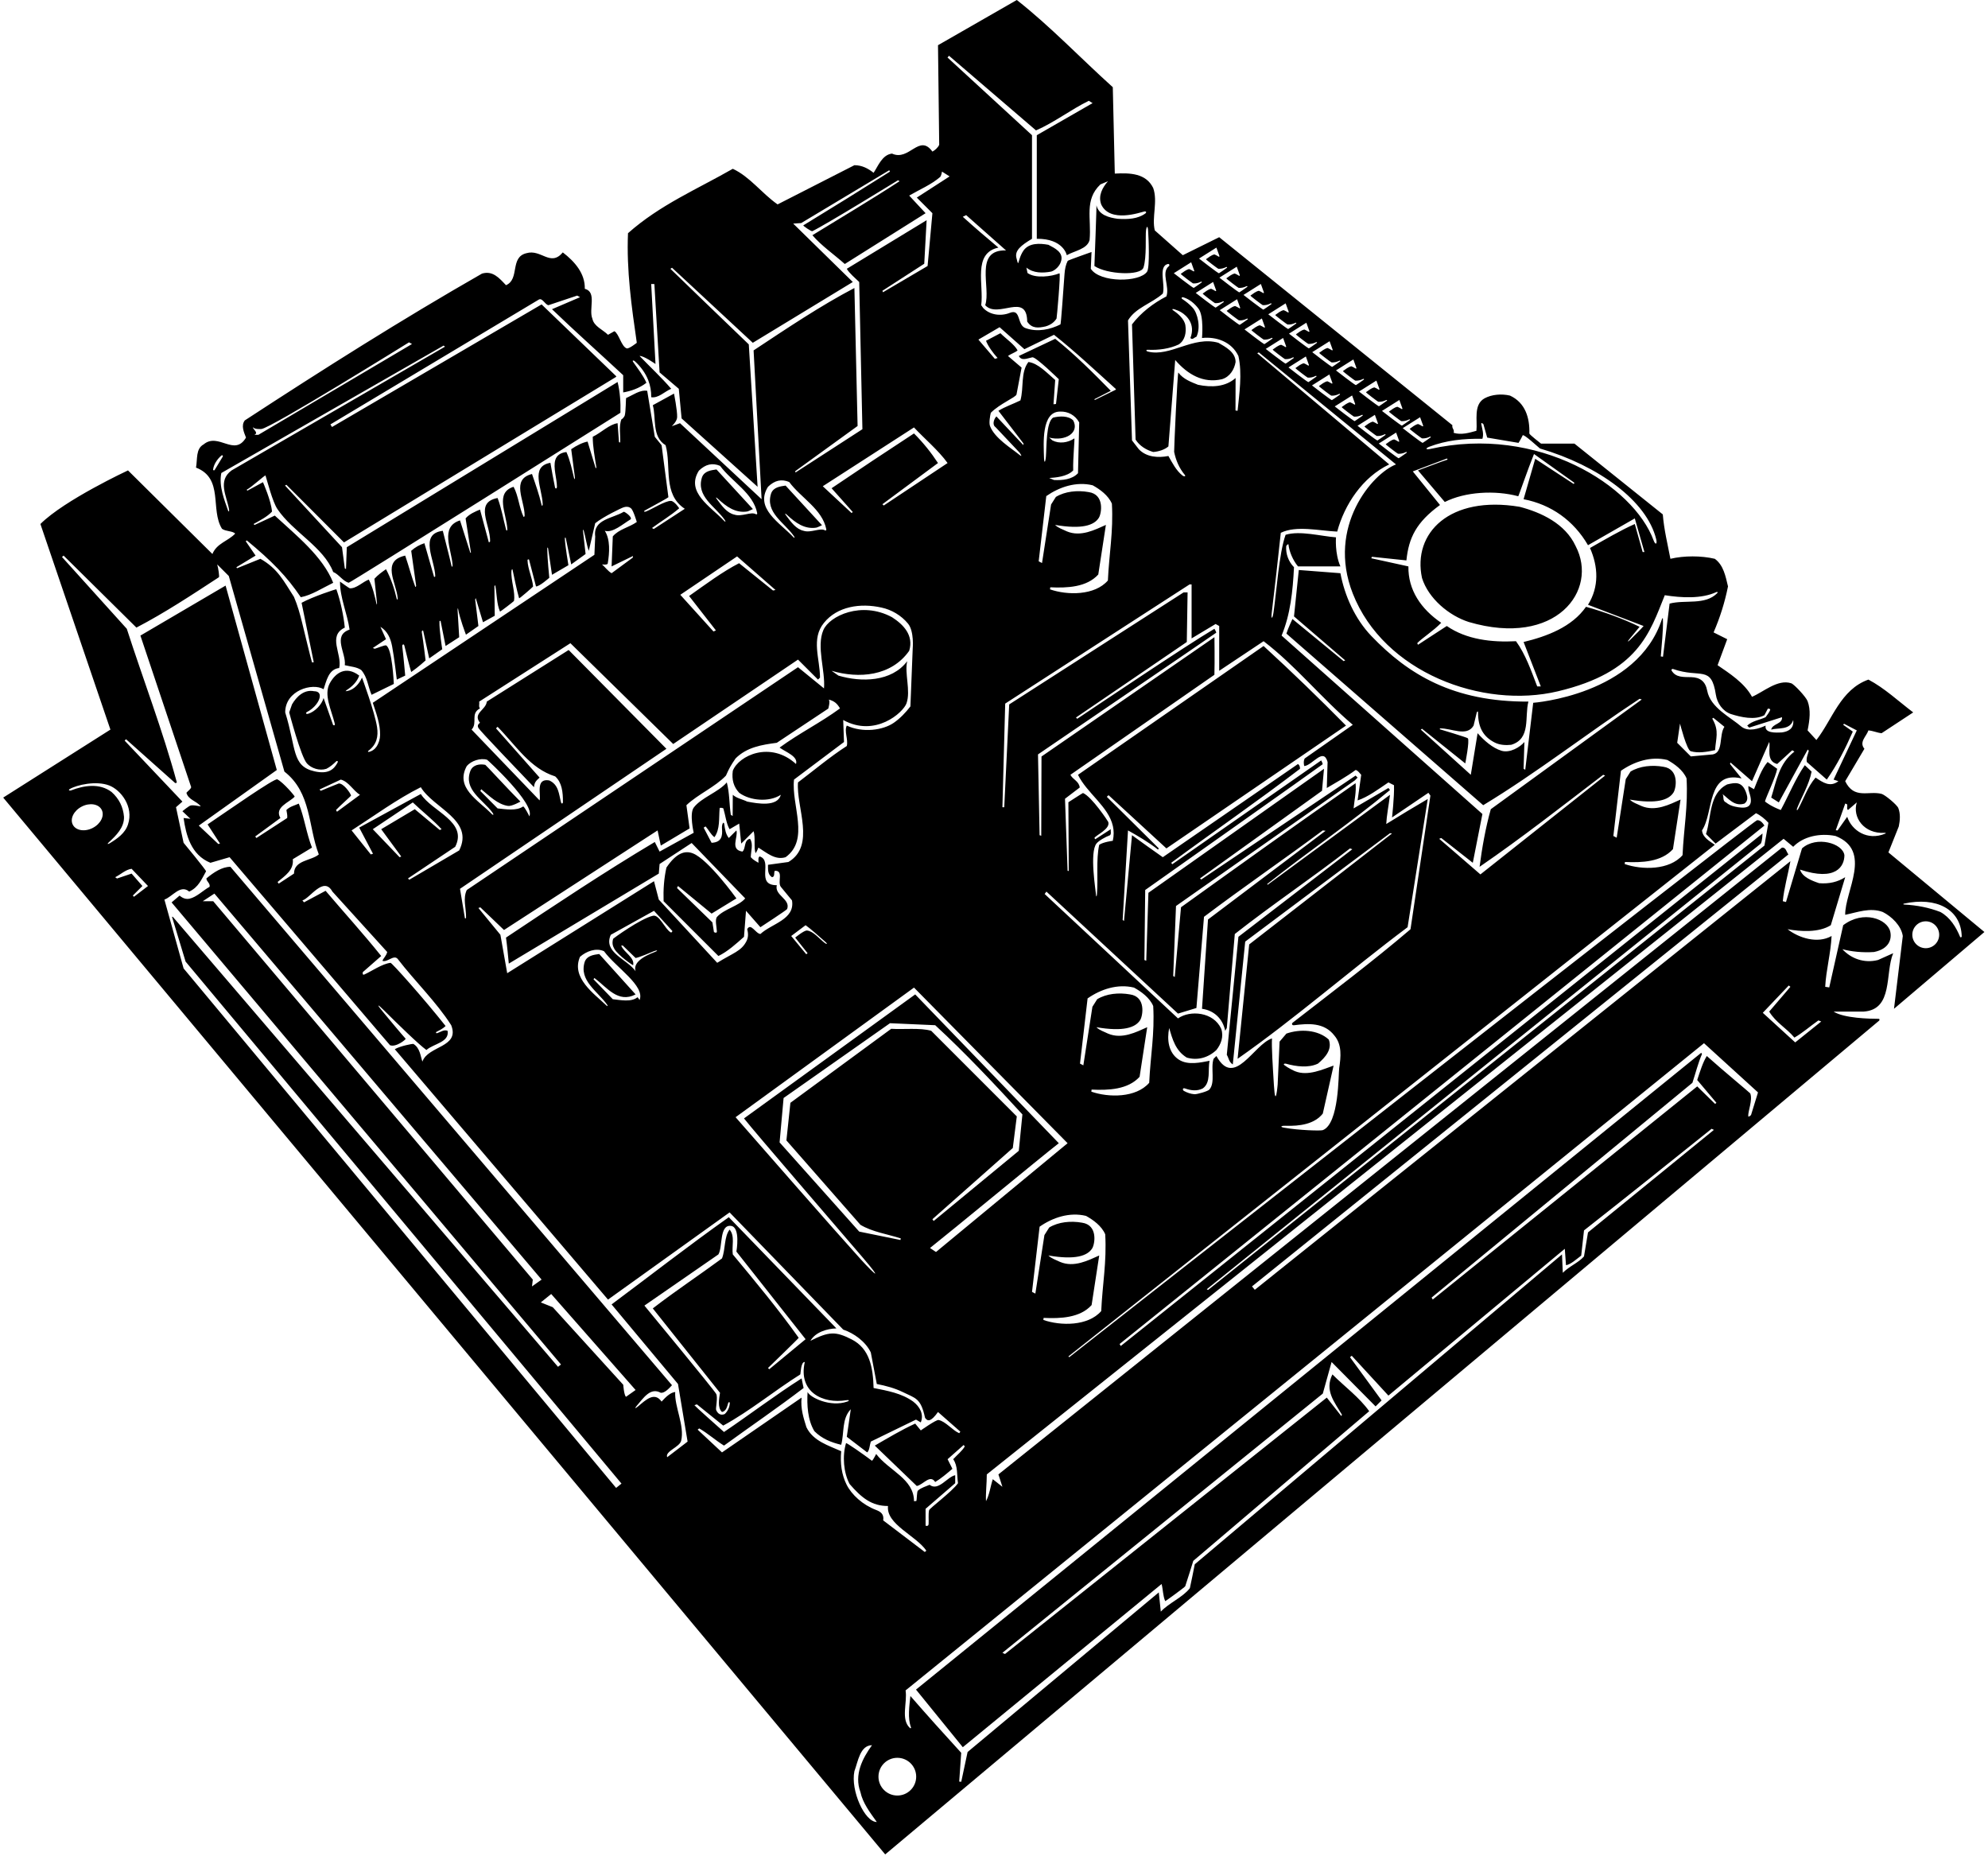 <?xml version="1.0" encoding="UTF-8"?>
<svg xmlns="http://www.w3.org/2000/svg" xmlns:xlink="http://www.w3.org/1999/xlink" width="497pt" height="464pt" viewBox="0 0 497 464" version="1.1">
<g id="surface1">
<path style=" stroke:none;fill-rule:nonzero;fill:rgb(0%,0%,0%);fill-opacity:1;" d="M 496.102 233 L 472.102 213.102 L 474.699 206.602 C 475.016 205.09 475.133 203.422 474.578 202.02 C 474.25 201.191 471.223 198.676 470.383 198.465 C 467.137 197.637 463.523 199.906 461.301 195.301 L 466.102 187.199 C 464.699 185.5 466.602 184.102 467.102 182.602 C 468.301 182.699 469.301 183.199 470.398 183.301 L 478.301 178.102 C 474.602 175.301 471.102 172 467.102 169.898 C 460.102 172.398 458.102 179.898 454.102 185 L 451.898 182.602 C 452.449 179.863 452.715 177.5 451.898 175.289 C 451.523 174.266 448.559 171.066 447.809 170.82 C 444.438 169.695 440.781 173.055 438 174.199 C 436.102 170.699 432.301 168.301 429.398 166.301 L 431.801 159.801 L 428.398 158.102 C 430 154.398 431.199 150.602 432 146.602 C 431.398 144.102 430.898 141.301 428.699 139.699 C 425.301 138.898 421 138.898 417.602 139.699 C 416.898 136 416 132.398 415.699 128.602 L 393.602 110.898 L 385.25 110.898 C 385.25 110.898 382.336 108.648 382.34 108.375 C 382.453 104.461 381.332 100.676 377.5 98.898 C 375.398 98.398 372.898 98.602 371.102 99.602 C 368.301 101.199 369.398 105.199 369.102 107.699 C 367.301 108.199 365.301 108.801 363.398 108.199 C 363.699 107.398 362.898 107.102 363.102 106.301 L 304.801 59.301 L 295.699 63.801 L 288.699 57.602 C 287.898 54.398 289.5 50.398 288.301 47 C 286.5 43.301 282.5 43.199 278.699 43.398 L 278.199 21.801 C 270.301 14.699 262.5 6.5 254.199 0 L 234.5 11.301 L 234.801 36.199 C 234.5 36.898 233.699 37.602 233.102 37.898 C 229.801 33.301 227.301 40.398 223 38.398 C 220.5 38.699 219.5 41.602 218.398 43.199 C 217 42.102 215.5 41.301 213.602 41.301 L 194.398 51.102 C 190.398 48.301 187.5 44.199 183.199 42.199 C 174.301 47.301 165 51.199 157 58.301 C 156.602 67.602 157.898 76.699 159.199 85.699 C 159.199 85.699 157.203 87.289 156.672 87.094 C 155.328 86.609 154.746 83.445 153.602 82.801 L 152 83.699 C 150.699 82.398 148.5 81.602 148.102 79.699 C 147.102 77.301 149.301 73 146.199 72.199 C 146.301 68.398 143.699 65.398 140.699 63.102 C 137.602 66.801 135.301 62.199 131.602 63.301 C 127.398 64.301 130 69.801 126.5 71.301 C 124.801 69.5 123.199 67.602 120.5 68.398 C 100.398 79.898 80.801 92.301 61.199 105.102 C 60.199 106.398 61 108.102 61.5 109.398 C 58.602 114.301 54.602 108 50.898 111.102 C 48.898 112.199 49.398 114.801 49 116.898 C 56 119.602 52.5 127.398 55.5 132.199 C 56.5 132.898 58.102 132.699 58.801 133.398 C 57 135.301 54.199 135.801 53.102 138.5 L 32 117.602 C 32 117.602 16.102 125 10.102 131 L 27.602 182.398 L 0.801 199.398 L 221.301 463.602 L 469.793 255.152 C 469.793 255.152 470.07 254.703 469.625 254.703 C 467.473 254.703 460.973 254.566 458.398 252.898 L 465.898 252.898 C 473.398 252.398 471.199 243.301 473.301 238.301 L 469.5 240 C 466 240.898 462.699 239.602 460.602 237.301 C 462.801 237.898 465.699 238.199 468.5 238 C 472.391 237.223 472.984 234.645 472.551 232.863 C 471.809 229.789 465.895 227.438 460.801 231.301 L 457.309 246.855 L 456.301 246.699 C 456.5 242.602 457.699 238.301 457.898 234 C 454.398 236 449.699 234.5 446.898 232.301 C 450.102 232.898 454.699 233.199 457.699 231.301 L 461.301 219.301 C 459.398 220.5 457.301 221 454.801 220.801 C 453 220.199 450.602 219.301 450 217.398 C 459.066 220.422 461.102 216.512 461.102 213.801 C 460.703 210.816 454.098 208.883 450.5 212.102 L 446.5 225.5 L 445.699 225.301 C 446 222.102 447 218.602 447.602 215.301 L 313.699 322.449 L 313 321.602 L 447.102 213.602 C 446.602 213 446.5 211.801 445.5 211.898 L 249.602 368.598 L 250.602 371.699 L 248.199 369.801 C 247.602 371.598 247.398 373.598 246.5 375.301 C 246.398 373.301 246.699 370.801 246.699 368.598 L 445.898 209.699 L 448.301 211.699 C 450.801 209.102 455 208.199 458.898 209 C 468.199 212.699 461.199 222.801 461.301 228.699 C 464.301 228.102 467.5 226.801 470.699 228 C 472.898 229.102 475.301 231.398 475.699 234 L 473.5 252.199 Z M 428.969 173.699 C 429.289 175.801 430.688 177.801 432.699 178.5 C 435.199 179.301 438.699 180.102 441.102 178.801 L 441.961 177.164 C 441.961 177.164 442.629 177.129 442.547 177.449 C 442.395 178.008 441.719 178.855 441.398 179.301 C 439.898 180 438.102 180.199 436.801 181.398 L 437.301 181.898 L 445.5 179.301 C 445.699 181 443.102 180.898 442.801 182.398 C 444.5 181.898 447.5 182.602 448.301 180 C 448.562 182.188 447 182.898 445.5 183.102 C 443.801 183.199 441.102 183.301 441.398 181.398 C 439.699 182.199 437.102 183 435.398 181.699 C 432.625 179.281 427.605 176.945 426.801 172.68 C 426.355 170.328 425.023 169.352 422.812 169.289 C 420.914 169.234 418.934 169.441 417.891 167.625 C 417.781 167.438 418.016 167.164 418.23 167.238 C 425.172 169.664 427.824 166.152 428.969 173.699 Z M 410.34 201.492 C 409.34 200.992 408.238 200.691 407.438 199.891 C 414.16 201.051 417.203 199.996 418.379 198.117 C 419.07 197.012 419.844 192.266 415.84 191.691 C 413.039 191.191 409.938 191.492 407.637 192.891 L 406.438 194.789 L 404.172 209.426 L 403.34 208.992 L 405.238 192.691 C 408.539 190.391 412.738 188.992 416.84 189.992 C 418.637 190.992 420.738 192.492 421.637 194.59 C 422.039 201.59 420.938 207.09 420.637 213.789 C 417.34 217.59 410.473 217.508 406.172 216.008 L 406.238 215.492 C 410.438 215.691 415.34 215.492 418.238 212.289 L 420.137 199.891 C 417.438 201.09 413.84 202.992 410.34 201.492 Z M 419.301 185.699 L 420 180.898 C 420 180.898 421.68 187.508 422.672 187.801 C 424.504 188.348 426.633 187.992 428.773 187.535 C 428.949 184.648 429.836 182.777 428.18 179.867 C 427.941 179.453 428.359 179.473 428.359 179.473 L 431.102 181.699 C 429.699 183.801 430.898 188.102 428.199 188.602 L 422.699 189.102 Z M 416.199 148.801 C 420.301 149.453 425.355 149.758 429.098 148.016 C 429.371 147.891 429.516 148.078 429.312 148.285 C 426.242 151.387 421.336 149.867 417.398 150.898 L 415.75 164.188 L 415.199 164.102 C 415.387 161.281 415.84 157.762 415.73 154.691 C 415.723 154.492 415.578 154.512 415.512 154.711 C 409.367 173.816 383.301 175.699 383.301 175.699 L 381.312 192.438 L 380.898 192.199 L 381.102 185.5 C 380 186.801 377.5 188.301 375.398 187.699 C 373.102 187 371 185.102 369.398 183.301 L 367.699 193.699 L 355.199 182.398 L 355.5 182.188 L 366.316 190.855 C 366.316 190.855 367.438 185.188 366.965 184.574 C 366.805 184.363 359.938 182.312 359.938 182.312 L 360 182.102 C 362.801 182 366.699 184.301 368.398 181.398 L 369.199 178.066 C 369.199 178.066 369.516 177.586 369.512 178.133 C 369.512 181.949 370.895 184.238 373.707 185.648 C 374.977 186.285 376.535 186.34 377.801 186.199 C 382.801 184.699 381.102 179.199 382.102 175.398 C 363.336 175.5 352.059 168.617 342.84 159 C 338.742 154.723 336.168 148.945 335.102 143.301 L 324.699 142.5 L 323.5 154.102 L 336.301 165.102 L 335.914 165.281 L 323.109 154.754 C 323.109 154.754 322 157.102 321.602 158.398 L 370.801 201.301 C 384.199 193.199 396.801 183.301 409.898 174.699 L 410.438 174.875 L 372.699 202.301 C 371.398 206.898 370.5 212 369.898 216.699 C 380.398 209.5 390.602 201.5 400.801 193.699 L 401.277 193.895 L 370.102 218.602 C 367.496 216.305 360.598 210.402 359.801 209.699 L 360.312 209.504 L 368.199 215.699 L 370.602 203.5 L 320.398 158.898 C 322.602 153.602 323.199 147.801 323.5 141.801 C 322.113 140.414 321.41 138.43 321.551 136.555 C 321.559 136.402 322.094 135.84 322.121 136.133 C 322.301 137.863 323.219 140.059 324.5 141.602 L 335.102 141.602 C 333.664 138.336 334 134.336 334 134.336 C 330.102 134.035 325 132.602 321.398 133.699 C 319.75 138.273 319.117 148.148 318.375 153.125 C 318.129 154.785 317.73 154.91 317.926 153.285 C 318.527 148.344 319.672 138.32 320.199 133.199 C 324.102 131.301 329.801 132.699 334.301 132.898 C 336.102 126.199 340.602 119.301 347.301 116.102 L 314.312 88.312 L 314.699 88.102 L 349 116.102 C 343.133 118.355 331.625 131.617 338.191 148.371 C 345.934 168.117 370.621 177.32 389.496 172.82 C 409.652 168.02 412.414 158.156 416.199 148.801 Z M 323.496 256.312 C 327.02 255.852 331.047 255.555 333.602 258.898 C 335.52 261.164 335.23 264.18 334.793 267.078 C 334.594 268.406 334.824 280.938 330.699 282.535 C 330.199 282.727 324.777 282.598 320.984 281.918 C 319.906 281.727 320.301 281.402 321.328 281.441 C 324.93 281.57 328.602 281.043 330.699 278.398 L 333.398 266.398 C 330.773 267.305 327.004 269.113 323.785 267.812 C 323.523 267.707 322.031 267.027 321.059 266.258 C 320.785 266.039 321.105 265.82 321.477 265.922 C 324.078 266.645 327.137 267.039 329.5 265.898 C 331.398 264.301 333.102 262.301 332.199 259.898 C 329.5 257.398 325 257.199 321.602 258.398 L 319.898 260.398 L 319.414 271.129 C 319.414 271.129 318.871 277.605 318.48 271.316 C 318.18 266.387 317.867 261.754 318 259.602 C 313.398 261.102 308.602 272.199 304.102 264 L 303.398 264.699 C 302.602 267.012 303.902 270.66 302.332 272.398 C 301.934 272.84 299.238 273.594 298.625 273.555 C 297.684 273.492 296.781 273.172 295.969 272.723 C 295.629 272.531 295.574 271.867 296.289 272.121 C 297.719 272.633 299.301 272.836 300.699 272.102 C 302.801 270.602 301.898 267.5 302.398 265.199 C 300.199 265.602 297 266.398 294.699 264.898 C 292.102 263.199 291.699 259.898 292.301 257 C 293.102 259.801 293.898 262.699 296.699 264.398 C 299.398 265.199 302.102 264.398 304.102 262.5 C 305.199 261.102 306 259.199 305.301 257.199 C 303.398 252.977 297.535 252.461 294.5 254.602 L 261.164 223.5 L 261.602 222.898 L 294.5 253.398 L 299.102 252 L 301 229.199 C 310.801 221.801 320.898 214.898 330.699 207.602 L 331.398 207.699 L 302 229.875 L 300.5 252.199 C 303.5 252.602 305.688 254.688 306.301 257.699 L 306.699 257 L 308.699 233.5 C 318.102 226.102 328 219.5 337.5 212.102 L 338.078 212.312 L 309.602 234.199 L 306.699 263.699 C 307.199 264.5 307.199 265.5 308.199 266.102 L 311.301 235.398 L 347.5 208.301 L 348 208.375 L 312.301 236.102 L 309.398 264.699 C 323.699 254.699 337.602 242.5 351.898 231.801 L 356.938 199.75 C 353.75 201.625 349.762 204 346.562 206 C 346.664 203.898 347.125 201.688 347.5 198.699 L 316.898 221.199 L 316.801 221 C 327 212.898 337.699 205.699 347.5 197.5 L 347.102 197 L 338.398 202.102 C 338.602 200 339.102 198 338.898 195.801 C 324.5 205.801 309.75 216.41 295.25 226.812 L 293.688 244.25 L 293.301 244 L 294 226.5 L 338.699 195.102 L 339.398 194.398 L 338.898 193.898 L 300.312 219.875 L 300 219.602 L 330.5 197.699 L 331 192.199 L 287.102 223.199 L 286.562 240.188 L 286.102 240 L 286.301 222.5 C 286.301 222.5 330.551 191.227 330.648 191.074 C 330.75 190.926 330.301 190.102 330.301 190.102 L 293.062 216.062 L 292.801 215.699 C 303.5 207.801 314.398 200.301 325 192.199 C 325 191.699 324.898 191.301 324.5 191 L 290.699 214.301 C 288.102 212.5 285.5 210.602 283 208.801 L 281 230.25 L 280.664 229.973 L 282 207.602 C 284.301 208.898 287.102 210.5 289.5 212.398 L 289.699 212.102 L 276.699 199.199 L 277.141 198.797 L 291.602 212.102 L 336.5 181.398 C 329.699 174.5 323.199 168.199 315.898 161.5 L 269.5 193.699 C 271.695 198.25 277.121 201.613 278.223 206.52 C 278.477 207.652 278.5 208.867 278.199 210.199 C 278.199 210.199 275.801 210.5 274.801 211.199 C 273.984 215.004 274.566 219.469 274.234 223.617 C 274.199 224.051 274.035 224.402 274 223.691 C 273.949 222.691 272.336 213.086 274.125 210.875 C 274.699 210.164 276.324 209.242 277.5 208.801 C 277.898 208.398 277.602 207.801 277.699 207.301 L 273.812 209.812 L 273.602 209.5 C 273.961 208.777 277.66 207.242 277.059 205.48 C 276.992 205.289 272.98 199.215 270.75 198.25 C 270.699 198.23 267.098 200.562 267.098 200.562 L 267.188 217.75 L 266.898 217.699 L 266.25 199.688 L 269.938 196.875 C 269.738 195.273 268.199 194.898 267.602 193.699 L 303.602 168.699 C 303.699 165.5 303.613 159.297 303.613 159.297 L 260.375 189.125 L 260.312 208.938 L 259.898 208.801 L 259.5 188.602 C 259.5 188.602 303.926 158.324 304.039 158.188 C 304.148 158.051 303.602 157.199 303.602 157.199 C 296.422 161.434 273.707 176.762 269.301 179.699 L 269 179.375 L 296.699 160.5 L 296.898 148.102 L 295.898 148.102 L 252.301 176.102 L 251.062 201.812 L 250.602 201.801 C 250.801 193.199 251.102 184.5 251.301 175.898 L 297.398 146.102 L 297.898 146.102 L 297.898 159.602 L 303.898 156 L 304.801 156.5 L 304.801 167.699 L 315.898 160.301 C 324 166.5 330.199 174.398 338.199 181.199 L 326.199 189.602 C 325.801 190.102 325.965 191.527 326.105 191.512 C 328.168 191.262 330.867 186.75 331.898 190.5 L 331.699 197 C 333.898 195.699 336.602 194.199 338.898 192.5 C 339.5 192.602 339.898 193.301 340.301 193.699 L 339.398 200.102 C 341.898 199.301 344.602 197.301 347.102 195.602 L 348.5 196.301 C 348.602 199.199 348.008 204.359 348.008 204.359 L 357.102 198.199 L 357.602 198.898 L 352.625 232.312 C 343.367 240.219 333.039 248 323.191 255.652 C 322.828 255.938 323.02 256.375 323.496 256.312 Z M 277 258.398 C 276 257.898 274.898 257.602 274.102 256.801 C 280.82 257.961 283.863 256.902 285.039 255.027 C 285.734 253.922 286.508 249.172 282.5 248.602 C 279.699 248.102 276.602 248.398 274.301 249.801 L 273.102 251.699 L 270.836 266.336 L 270 265.898 L 271.898 249.602 C 275.199 247.301 279.398 245.898 283.5 246.898 C 285.301 247.898 287.398 249.398 288.301 251.5 C 288.699 258.5 287.602 264 287.301 270.699 C 284 274.5 277.133 274.414 272.836 272.914 L 272.898 272.398 C 277.102 272.602 282 272.398 284.898 269.199 L 286.801 256.801 C 284.102 258 280.5 259.898 277 258.398 Z M 252 89 C 252.801 88.398 253.699 88.199 254.398 87.602 C 253.602 86.102 251.5 84.699 250.102 83.301 L 246.5 85.199 C 247 86.5 248.199 88.199 249.398 89.5 L 248.719 89.715 L 244.602 84.898 L 249.898 81.801 L 256.102 87.301 L 263.5 83.699 C 268.801 87.898 273.801 92.602 278.898 97.199 L 279 97.398 L 273.699 100 L 273.602 99.801 L 277.699 97.699 C 273.5 93.398 268.602 88.5 263.801 84.699 L 254.699 89 C 255.43 90.336 256.781 89.57 258.09 89.324 C 258.941 89.16 264.699 94.801 264.699 94.801 L 264 101 L 263.371 101.059 L 263.801 95 C 261.699 93.199 259.5 90.801 257.102 90.5 C 255.102 93.102 256 96.898 255.102 100.102 C 253.301 101 251.398 101.602 249.602 102.699 L 255.875 110.875 L 255.84 111.281 L 249.102 104.102 C 248.602 104.602 247.898 106.102 248.898 106.801 L 254.883 113.145 C 254.883 113.145 255.961 114.613 254.75 113.625 C 252.863 112.082 248.629 109.535 247.5 106.5 C 247.199 105.688 247.531 103.887 247.699 103.199 C 250 100.898 253.875 99.375 254.125 98.625 L 255.398 91.898 Z M 266.672 132.824 C 265.672 132.324 264.57 132.023 263.77 131.227 C 270.492 132.383 273.535 131.328 274.711 129.449 C 275.402 128.348 276.18 123.598 272.172 123.023 C 269.371 122.523 266.27 122.824 263.973 124.227 L 262.77 126.125 L 260.504 140.758 L 259.672 140.324 L 261.57 124.023 C 264.871 121.727 269.07 120.324 273.172 121.324 C 274.973 122.324 277.07 123.824 277.973 125.926 C 278.371 132.926 277.27 138.426 276.973 145.125 C 273.672 148.926 266.805 148.84 262.504 147.34 L 262.57 146.824 C 266.77 147.023 271.672 146.824 274.57 143.625 L 276.473 131.227 C 273.77 132.426 270.172 134.324 266.672 132.824 Z M 268.574 109.605 C 266.988 110.688 264.805 110.996 263.102 110.102 L 262.301 109.398 C 266.328 110.406 269.938 108.191 268.301 105.102 C 267.102 103.898 264.898 104 263.301 104.398 C 261.48 105.48 261.66 111.992 261.48 114.102 C 261.348 115.703 261.043 115.938 261 114.375 C 260.902 110.914 260.312 102.898 265 102.898 C 267 102.801 268.801 103.801 269.801 105.602 L 269.5 118.301 C 268 119.898 265.602 120.102 263.5 120 L 262.301 119.5 C 263.801 119.398 266.801 119.199 268.301 117.602 C 268.199 114.602 268.758 109.48 268.574 109.605 Z M 303.742 75.781 C 304.391 75.828 305.059 75.695 305.719 75.359 C 305.871 75.281 306.004 75.391 305.918 75.523 C 305.258 76.027 304.234 76.691 303.926 76.902 C 303.77 77.008 298.934 73.23 298.934 73.23 L 303.273 70.492 L 304.043 72.617 C 304.043 72.617 304.035 72.887 303.824 72.742 C 303.508 72.527 303.074 72.312 302.773 72.191 C 301.988 72.367 301.352 72.926 300.672 73.395 C 300.574 73.465 303.641 75.773 303.742 75.781 Z M 309.273 74.805 L 310.043 76.93 C 310.043 76.93 310.035 77.199 309.824 77.055 C 309.508 76.84 309.074 76.621 308.773 76.504 C 307.988 76.68 307.352 77.238 306.672 77.711 C 306.574 77.777 309.641 80.09 309.742 80.094 C 310.391 80.141 311.059 80.012 311.719 79.672 C 311.871 79.594 312.004 79.703 311.918 79.836 C 311.258 80.34 310.234 81.008 309.926 81.215 C 309.77 81.32 304.934 77.539 304.934 77.539 Z M 315.465 79.617 L 316.23 81.742 C 316.23 81.742 316.223 82.012 316.012 81.867 C 315.691 81.652 315.262 81.438 314.965 81.316 C 314.176 81.492 313.539 82.051 312.859 82.52 C 312.762 82.59 315.828 84.898 315.93 84.906 C 316.578 84.953 317.246 84.82 317.902 84.484 C 318.059 84.406 318.191 84.516 318.105 84.648 C 317.445 85.152 316.422 85.816 316.113 86.027 C 315.957 86.133 311.121 82.355 311.121 82.355 Z M 321.242 89.781 C 321.891 89.828 322.559 89.695 323.219 89.359 C 323.371 89.281 323.504 89.391 323.418 89.523 C 322.758 90.027 321.734 90.691 321.426 90.902 C 321.27 91.008 316.434 87.23 316.434 87.23 L 320.773 84.492 L 321.543 86.617 C 321.543 86.617 321.535 86.887 321.324 86.742 C 321.008 86.527 320.574 86.312 320.273 86.191 C 319.488 86.367 318.852 86.926 318.172 87.395 C 318.074 87.465 321.141 89.773 321.242 89.781 Z M 326.93 94.406 C 327.578 94.453 328.246 94.32 328.902 93.984 C 329.059 93.906 329.191 94.016 329.105 94.148 C 328.445 94.652 327.422 95.316 327.113 95.527 C 326.957 95.633 322.121 91.855 322.121 91.855 L 326.465 89.117 L 327.23 91.242 C 327.23 91.242 327.223 91.512 327.012 91.367 C 326.691 91.152 326.262 90.938 325.965 90.816 C 325.176 90.992 324.539 91.551 323.859 92.02 C 323.762 92.09 326.828 94.398 326.93 94.406 Z M 332.805 98.906 C 333.453 98.953 334.121 98.82 334.777 98.484 C 334.934 98.406 335.066 98.516 334.98 98.648 C 334.32 99.152 333.297 99.816 332.988 100.027 C 332.832 100.133 327.996 96.355 327.996 96.355 L 332.34 93.617 L 333.105 95.742 C 333.105 95.742 333.098 96.012 332.887 95.867 C 332.566 95.652 332.137 95.438 331.84 95.316 C 331.051 95.492 330.414 96.051 329.734 96.52 C 329.637 96.59 332.703 98.898 332.805 98.906 Z M 338.492 104.156 C 339.141 104.203 339.809 104.07 340.469 103.734 C 340.621 103.656 340.754 103.766 340.668 103.898 C 340.008 104.402 338.984 105.066 338.676 105.277 C 338.52 105.383 333.684 101.605 333.684 101.605 L 338.023 98.867 L 338.793 100.992 C 338.793 100.992 338.785 101.262 338.574 101.117 C 338.258 100.902 337.824 100.688 337.523 100.566 C 336.738 100.742 336.102 101.301 335.422 101.77 C 335.324 101.84 338.391 104.148 338.492 104.156 Z M 344.188 109 C 344.836 109.047 345.504 108.914 346.16 108.578 C 346.316 108.5 346.449 108.609 346.363 108.742 C 345.703 109.242 344.68 109.91 344.371 110.121 C 344.215 110.227 339.379 106.445 339.379 106.445 L 343.719 103.711 L 344.488 105.836 C 344.488 105.836 344.48 106.105 344.27 105.961 C 343.949 105.742 343.52 105.527 343.219 105.41 C 342.434 105.586 341.797 106.141 341.117 106.613 C 341.02 106.68 344.086 108.992 344.188 109 Z M 349.5 113.438 C 350.148 113.484 350.816 113.352 351.477 113.016 C 351.629 112.938 351.762 113.047 351.676 113.18 C 351.016 113.684 349.992 114.348 349.684 114.559 C 349.527 114.664 344.691 110.883 344.691 110.883 L 349.031 108.145 L 349.801 110.27 C 349.801 110.27 349.793 110.543 349.582 110.398 C 349.266 110.18 348.832 109.965 348.531 109.848 C 347.746 110.02 347.109 110.578 346.43 111.051 C 346.332 111.117 349.398 113.43 349.5 113.438 Z M 353.199 117.852 L 361.75 114.625 L 361.898 114.898 C 361.027 115.129 355.852 117.113 354.5 117.602 L 361.199 125.5 C 366.25 122.938 373.75 122.5 379.562 124.062 C 379.648 124.074 382 117.199 383.5 113.5 L 393.602 120.699 L 393.438 121 L 383.801 114.699 L 380.898 124.801 C 387.75 126.125 393.398 130.102 397 136.301 L 408.699 129.602 L 411.102 138 L 410.664 138.008 L 408.699 131 C 405.102 132.602 401.199 134.898 397.5 137 C 399.562 141.688 399.812 146.688 397 151.199 L 410.898 156.5 C 410.551 156.938 408.891 158.645 407.562 159.938 C 406.949 160.535 406.77 160.484 407.297 159.852 C 408.273 158.676 409.492 157.211 409.898 156.699 C 405.801 154.699 401.102 153 396.5 151.699 C 393 156.75 386.699 159.102 380.898 160.5 L 385.199 171.602 L 384.301 171.602 C 382.801 167.699 381.398 163.602 379 160.301 C 372.938 160.625 366.602 159.898 361.699 156.5 L 354.5 161.188 L 354.301 160.801 C 355.398 159.602 358.398 157.699 360.301 155.699 C 355.25 152.25 352 147.5 352.102 141.602 L 342.812 139.562 L 343 139.199 L 351.602 140.102 C 352.184 134.453 354.051 130.578 360 126.25 Z M 370.602 109.699 C 371.004 108.422 370.547 107.281 370.328 106.031 C 370.223 105.422 370.852 106.043 370.852 106.043 L 371.801 109.398 L 379.629 110.719 C 379.629 110.719 380.234 109.785 380.668 108.84 C 380.891 108.355 384.871 112.086 385 112.125 C 399.586 116.402 411.699 125.176 414.047 134.801 C 414.363 136.09 413.848 136.316 413.406 135.113 C 408.379 121.434 384.566 106.164 357.5 112.25 C 356.414 112.492 356.301 112.074 357.348 111.676 C 361.516 110.082 365.875 109.625 370.602 109.699 Z M 355.793 106.43 C 355.793 106.43 355.785 106.699 355.574 106.555 C 355.258 106.34 354.824 106.121 354.523 106.004 C 353.738 106.18 353.102 106.738 352.422 107.211 C 352.324 107.277 355.391 109.59 355.492 109.594 C 356.141 109.641 356.809 109.512 357.469 109.172 C 357.621 109.094 357.754 109.203 357.668 109.336 C 357.008 109.84 355.984 110.508 355.676 110.715 C 355.52 110.82 350.684 107.039 350.684 107.039 L 355.023 104.305 Z M 350.605 102.117 C 350.605 102.117 350.598 102.387 350.387 102.242 C 350.066 102.027 349.637 101.812 349.34 101.691 C 348.551 101.867 347.914 102.426 347.234 102.895 C 347.137 102.965 350.203 105.273 350.305 105.281 C 350.953 105.328 351.621 105.195 352.277 104.859 C 352.434 104.781 352.566 104.891 352.48 105.023 C 351.82 105.527 350.797 106.191 350.488 106.402 C 350.332 106.508 345.496 102.73 345.496 102.73 L 349.84 99.992 Z M 344.863 97.27 C 344.863 97.27 344.855 97.543 344.645 97.398 C 344.324 97.18 343.895 96.965 343.594 96.848 C 342.809 97.02 342.172 97.578 341.492 98.051 C 341.395 98.117 344.461 100.43 344.562 100.438 C 345.211 100.484 345.879 100.352 346.535 100.016 C 346.691 99.938 346.824 100.047 346.738 100.18 C 346.078 100.684 345.055 101.348 344.746 101.559 C 344.59 101.664 339.754 97.883 339.754 97.883 L 344.094 95.145 Z M 339.105 91.992 C 339.105 91.992 339.098 92.262 338.887 92.117 C 338.566 91.902 338.137 91.688 337.84 91.566 C 337.051 91.742 336.414 92.301 335.734 92.77 C 335.637 92.84 338.703 95.148 338.805 95.156 C 339.453 95.203 340.121 95.07 340.777 94.734 C 340.934 94.656 341.066 94.766 340.98 94.898 C 340.32 95.402 339.297 96.066 338.988 96.277 C 338.832 96.383 333.996 92.605 333.996 92.605 L 338.34 89.867 Z M 333.168 87.43 C 333.168 87.43 333.16 87.699 332.949 87.555 C 332.633 87.34 332.199 87.121 331.898 87.004 C 331.113 87.18 330.477 87.738 329.797 88.211 C 329.699 88.277 332.766 90.59 332.867 90.594 C 333.516 90.641 334.184 90.512 334.844 90.172 C 334.996 90.094 335.129 90.203 335.043 90.336 C 334.383 90.84 333.359 91.508 333.051 91.715 C 332.895 91.82 328.059 88.039 328.059 88.039 L 332.398 85.305 Z M 327.355 82.805 C 327.355 82.805 327.348 83.074 327.137 82.93 C 326.816 82.715 326.387 82.496 326.09 82.379 C 325.301 82.555 324.664 83.113 323.984 83.586 C 323.887 83.652 326.953 85.965 327.055 85.969 C 327.703 86.016 328.371 85.887 329.027 85.547 C 329.184 85.469 329.316 85.578 329.23 85.711 C 328.57 86.215 327.547 86.883 327.238 87.09 C 327.082 87.195 322.246 83.414 322.246 83.414 L 326.59 80.68 Z M 322.18 77.961 C 322.18 77.961 322.172 78.234 321.961 78.09 C 321.645 77.871 321.215 77.656 320.91 77.535 C 320.125 77.711 319.488 78.27 318.809 78.742 C 318.711 78.809 321.777 81.121 321.879 81.129 C 322.527 81.176 323.195 81.043 323.855 80.707 C 324.008 80.629 324.141 80.738 324.055 80.871 C 323.395 81.371 322.371 82.039 322.062 82.25 C 321.906 82.355 317.07 78.574 317.07 78.574 L 321.41 75.836 Z M 315.98 73.117 C 315.98 73.117 315.973 73.387 315.762 73.242 C 315.441 73.027 315.012 72.812 314.715 72.691 C 313.926 72.867 313.289 73.426 312.609 73.895 C 312.512 73.965 315.578 76.273 315.68 76.281 C 316.328 76.328 316.996 76.195 317.652 75.859 C 317.809 75.781 317.941 75.891 317.855 76.023 C 317.195 76.527 316.172 77.191 315.863 77.402 C 315.707 77.508 310.871 73.73 310.871 73.73 L 315.215 70.992 Z M 309.957 68.801 C 309.957 68.801 309.949 69.07 309.734 68.926 C 309.418 68.711 308.988 68.496 308.688 68.375 C 307.898 68.551 307.266 69.109 306.582 69.578 C 306.484 69.648 309.555 71.961 309.656 71.965 C 310.305 72.012 310.973 71.883 311.629 71.547 C 311.781 71.465 311.918 71.574 311.832 71.707 C 311.172 72.211 310.148 72.879 309.84 73.086 C 309.684 73.191 304.848 69.41 304.848 69.41 L 309.188 66.676 Z M 304.102 61.898 L 304.867 64.023 C 304.867 64.023 304.859 64.297 304.648 64.152 C 304.328 63.934 303.898 63.719 303.602 63.602 C 302.812 63.773 302.18 64.336 301.496 64.805 C 301.398 64.871 304.465 67.184 304.566 67.191 C 305.215 67.238 305.883 67.105 306.539 66.77 C 306.695 66.691 306.828 66.801 306.742 66.934 C 306.082 67.438 305.059 68.102 304.75 68.312 C 304.594 68.418 299.758 64.637 299.758 64.637 Z M 297.793 65.562 L 298.562 67.688 C 298.562 67.688 298.555 67.961 298.344 67.812 C 298.023 67.598 297.594 67.383 297.293 67.262 C 296.508 67.438 295.871 67.996 295.188 68.469 C 295.094 68.535 298.16 70.848 298.262 70.855 C 298.91 70.898 299.578 70.77 300.234 70.434 C 300.391 70.355 300.523 70.465 300.438 70.594 C 299.777 71.098 298.754 71.766 298.445 71.977 C 298.289 72.078 293.453 68.301 293.453 68.301 Z M 290.699 73.398 C 291.398 71.211 289.477 66.613 291.949 66 C 292.305 65.91 292.488 66.328 292.215 66.547 C 290.184 68.16 292.48 71.633 291.602 74.102 C 288.301 75.801 285.199 78.199 283 81.102 L 283.898 109.898 C 284.898 111.5 286.602 112.5 288.301 113 C 289.699 112.898 291.199 112.398 292.102 111.602 L 293.801 90 C 296.898 93.602 300.801 95.898 305.5 94.801 C 307.5 94.199 308.602 92.301 308.898 90.5 C 308.898 88 306.301 86.699 304.602 85.699 C 298.301 83.875 292.586 89.301 286.992 87.898 C 286.461 87.766 286.457 87.414 286.996 87.441 C 289.656 87.57 292.453 87.18 294.699 86.102 C 296.273 85.051 296.613 83.102 296.348 81.348 C 296.102 79.754 294.508 78.414 293.395 77.66 C 292.773 77.238 293.199 77.195 293.637 77.332 C 294.223 77.52 294.785 77.754 295.301 78.062 C 296.711 78.906 298.922 81.062 297.602 84.5 C 298.102 85.102 298.602 84.301 299.102 84.199 C 300.246 81.902 299.422 78.316 298.184 76.945 C 297.43 76.109 296.523 75.379 295.578 74.758 C 295.223 74.523 295.441 74.203 295.883 74.344 C 297.391 74.812 298.691 75.91 299.648 77.199 C 301.02 79.051 300.5 84.5 300.5 84.5 C 304 84.102 307.898 85.398 309.602 89 C 310.602 93.398 309.801 98.602 309.398 102.699 L 308.875 102.625 L 308.898 94.5 C 306.375 96.75 302.898 96.898 299.5 96.199 C 297.82 95.527 295.793 94.785 294.594 93.148 C 294.359 92.836 293.488 112.734 293.535 112.969 C 293.969 115.074 294.789 117.035 296.223 118.754 C 296.492 119.078 296.066 119.223 295.621 118.879 C 294.035 117.648 293.039 115.641 292.102 114 C 289.5 114.5 286.602 114.301 284.699 112.301 L 283 110.102 L 282 80.102 C 283.898 76.898 287.898 75.898 290.699 73.398 Z M 237.254 13.941 L 259 32.602 C 263.602 30.602 267.699 27.398 272.199 25.199 L 273.145 25.781 L 259.199 33.801 L 259.199 59.699 C 265.875 59.625 266.699 63.801 266.699 63.801 C 268.602 62.699 271.801 62.301 272.398 60 C 272.898 54.602 271 50 275.102 46.102 L 277 45.301 C 275.602 46.898 274.5 48.898 275.301 51.102 C 277.488 55.867 285.184 53.051 286.102 52.863 C 286.523 52.773 286.688 53.105 286.355 53.352 C 284.441 54.75 281.957 54.871 279.398 54.699 C 277.301 54.398 274.699 53.801 274.102 51.301 C 274.199 51.102 273.602 66.5 273.602 66.5 C 276.707 68.605 285.188 69.031 285.875 66.875 C 286.703 64.277 286.324 58.98 286.5 57.625 C 286.656 56.434 286.941 56.395 287.027 57.617 C 287.141 59.238 287.492 66.879 286.766 67.926 C 284.91 70.613 275.023 70.734 272.699 67.199 L 272.883 63 C 272.883 63 267.004 65.066 266.93 65.215 C 266.441 66.148 266.215 67.281 266.129 68.52 C 265.836 72.543 265.242 81.035 265.113 81.102 C 262.578 82.375 259.453 83.051 256.602 82.102 C 254.102 81.5 255.398 77.102 252.5 78.199 C 250.301 79.102 247.5 78.801 245.801 77 L 245.301 76.301 C 246 71.199 243.102 63.301 249.602 61.898 C 246.5 59.301 243.801 57 240.699 54.199 L 241.539 53.777 L 251.5 62.602 C 243.398 62.398 247.801 71.898 246.301 76.301 C 249.5 79.801 256.699 72.898 256.801 80.398 C 258 82.199 259.602 82 261.398 81.602 C 262.719 81.215 263.578 80.523 264.137 79.633 C 264.195 79.547 265.23 68.176 264.855 68.328 C 262.895 69.129 258.891 69.68 256.875 68.25 L 256.602 66.898 C 258.301 68.301 260.699 68.301 262.801 67.898 C 263.801 67.602 264.898 66.5 265.199 65.5 C 266.102 63.102 263.602 62 262.102 61.199 C 259.898 60.801 257.301 60.699 255.898 62.602 C 255.453 63.25 255.141 63.945 254.906 64.676 C 254.465 66.074 254.566 66.277 254.109 64.504 C 253.625 62.641 255.246 61.352 258 59.699 L 258 33.801 L 236.875 14.375 Z M 134.699 74.898 C 135.602 74.398 136.199 76.102 137.102 76.301 L 144.301 73.898 L 145.02 74.297 L 138 77.301 C 143.602 82.699 150 88.398 155.801 93.801 L 155.801 98.102 C 157.602 97.801 159.801 97.102 161.602 95.699 C 160.789 93.836 159.449 92.164 158.281 90.48 C 158.008 90.09 158.367 89.988 158.766 90.359 C 160.238 91.723 161.379 93.301 162.066 95.07 C 162.574 96.379 162.836 97.793 162.801 99.301 C 164.602 99.602 166.102 97.898 167.801 97.199 C 165.398 94.398 162.5 91.699 159.898 89 C 160.875 88.875 163.875 91 163.875 91 L 162.801 71 L 163.594 71.02 L 164.898 93.102 L 169.699 97.199 L 170.398 104.602 L 189.398 121.699 L 187.199 86.102 C 182.469 81.59 169.297 68.844 167.602 67.199 L 168.008 66.941 L 188.199 85.699 L 213.199 70.5 L 198.301 55.898 L 200.297 55.766 L 222.312 42.562 L 222.5 42.898 C 215.34 47.41 208.086 51.922 200.828 56.34 C 200.688 56.426 202.836 57.914 203.086 57.793 C 206.578 56.102 224.5 45.062 224.5 45.062 L 224.898 45.301 C 217.699 50 210.398 54.301 203.102 58.801 C 205.301 61.398 208.5 63.602 211.199 66 L 231.398 53.301 L 227.301 48.898 C 229.84 47.41 232.836 46.156 235.02 44.258 C 235.328 43.984 235.5 42.898 235.5 42.898 L 237.398 44.102 L 229.199 49.398 L 233.102 53.301 L 231.898 66.5 L 220.75 73.062 L 220.602 72.699 L 231.062 65.938 L 231.656 55.051 L 211.699 67.199 C 212.301 68.301 213.898 69.602 214.801 70.5 C 215.102 82.801 215.301 95 215.602 107.301 L 198.875 118.125 L 198.801 117.801 L 214.398 106.5 L 213.602 72 C 205.199 76.398 196.699 82.102 188.398 87.602 L 190.398 124.801 L 170 105.801 L 167.938 106.562 C 167.938 106.562 169.242 105.383 169.285 104.312 C 169.355 102.645 168.5 98.398 168.5 98.398 L 163.199 101.301 C 164.102 104.398 162.898 109.199 166.398 111.301 C 167.898 116.602 165.602 123.5 171.199 127.199 L 163.438 132.25 L 163 132 C 165.227 130.355 167.547 128.992 169.777 127.094 C 169.852 127.027 168.547 125.25 167.75 125.223 C 166.281 125.18 163.039 127.285 161.5 127.875 C 161.109 128.023 160.762 127.883 161.25 127.598 C 162.496 126.875 166.312 124.891 167.102 124.301 L 165.398 111.301 L 163.699 109.199 L 161.801 97.699 C 159.98 97.41 158.254 98.773 156.531 99.508 C 156.453 99.539 156.477 102.801 156.188 103.875 C 156.172 103.941 155.816 104.664 155.375 104.812 C 154.672 106.375 155.145 109.004 155.051 110.434 C 155.023 110.832 154.742 110.5 154.742 110.5 L 154.398 105.801 C 152.301 106.102 150.289 108.188 148.188 109.188 C 148.188 111.688 148.684 114.195 149.078 116.758 C 149.156 117.27 148.879 116.918 148.879 116.918 L 146.898 110.398 C 145.699 110.602 144.102 111.398 142.801 112.301 L 143.734 119.395 C 143.734 119.395 143.668 120.164 143.52 119.543 C 142.984 117.336 142.535 115.105 141.602 113 C 139.926 113.215 139.141 113.973 138.824 115.004 C 138.254 116.879 139.227 119.648 139.234 121.688 C 139.234 122.219 138.828 122.25 138.746 121.824 C 138.332 119.754 137.934 117.691 137.602 115.699 C 132.422 116.609 135.578 122.137 135.676 126.066 C 135.688 126.461 135.469 126.57 135.398 126.258 C 134.789 123.609 133.895 121.094 133 118.5 C 127.656 119.812 131.188 125.168 131.156 128.883 C 131.156 129.129 130.949 129.324 130.883 129.184 C 129.785 126.926 129.621 123.961 128.398 121.699 C 123.66 123.16 126.648 128.441 126.836 132.316 C 126.852 132.691 126.613 132.766 126.527 132.445 C 125.809 129.766 125.383 127.094 124.398 124.5 C 118.523 125.602 122.594 131.172 122.527 135.246 C 122.52 135.613 122.199 135.559 122.199 135.559 L 120 127.398 C 119 127.801 117.301 128.5 116.398 129.602 L 117.734 138.137 L 117.59 138.223 L 115 130.102 C 109.883 131.715 112.906 137.367 113.145 141.254 C 113.172 141.695 112.957 141.832 112.883 141.496 C 112.219 138.551 111.418 135.664 110.699 132.699 C 104.629 133.473 108.773 140.094 108.812 144.062 C 108.816 144.211 108.523 144.242 108.523 144.242 L 106.102 135.801 C 104.898 136.199 103.801 136.801 102.801 137.699 L 104.035 146.441 C 104.035 146.441 103.926 146.965 103.789 146.609 C 102.949 144.414 102.16 141.398 101.301 138.898 C 95.246 140.254 99.07 145.609 99.422 149.508 C 99.461 149.926 99.258 150.035 99.18 149.703 C 98.586 147.141 97.738 144.602 96.5 142.301 C 95.5 143 94.5 143.699 93.602 144.699 L 94.254 150.762 C 94.254 150.762 94.23 151.395 94.148 151.043 C 93.664 148.973 93.223 146.863 92.199 144.898 C 90.723 145.418 89.086 147.188 87.441 147.074 C 87.289 147.062 85 145.398 85 145.398 C 85 149.5 86.801 153.301 87.398 157.398 C 83 158.898 86.602 163.301 86.199 166.301 C 87.812 166.688 89.102 166.699 90.301 167.5 C 91.898 169.301 92 171.699 92.898 173.699 C 94.461 172.949 98.457 170.984 98.457 170.984 C 98.438 170.688 98.062 162.055 96.516 161.352 C 96.207 161.215 94.199 162.07 93.688 162.188 L 93.199 162 L 96.5 159.801 L 95.102 156.699 C 96.887 157.805 97.641 159.562 98.027 161.559 C 98.547 164.25 99.199 169.898 99.199 169.898 L 101.301 168.898 C 101.301 168.898 100.848 163.797 100.562 161.57 C 100.508 161.16 100.953 160.824 101.102 161.445 C 101.566 163.414 102.418 166.754 102.801 168 C 104.625 166.75 106.398 165.102 106.398 165.102 C 106.398 165.102 105.836 160.379 105.453 158.078 C 105.387 157.68 105.742 157.461 105.812 157.766 C 106.25 159.695 107.301 164.602 107.301 164.602 L 110.562 162.312 C 110.562 162.312 109.77 157.406 109.871 155.375 C 109.887 155.07 110.152 155.258 110.152 155.258 L 111.398 161.5 L 114.801 159.301 L 114.395 152.496 C 114.395 152.496 114.449 151.762 114.52 152.195 C 114.883 154.484 116.488 158.672 116.488 158.672 L 119.602 156.5 L 118.789 149.871 L 118.93 149.52 L 120.75 155.562 L 123.688 153.938 L 123.602 146.625 C 123.602 146.625 123.77 146.082 123.836 146.434 C 124.23 148.598 124.152 150.949 125.008 152.898 C 125.039 152.965 128.469 150.34 128.488 150.246 C 128.898 148.09 127.68 145.168 127.863 142.691 C 127.887 142.387 128.09 142.199 128.133 142.398 C 128.645 144.77 129.105 147.203 129.777 149.574 C 129.816 149.715 133.281 146.711 133.273 146.629 C 133.125 144.668 131.949 142.203 131.883 140.129 C 131.867 139.699 132.258 139.891 132.258 139.891 L 134 146.602 C 134.816 146.684 137.324 144.445 137.324 144.445 C 137.324 144.445 136.836 139.633 136.812 137.25 C 136.805 136.551 137.02 137.07 137.02 137.07 L 138 143.699 L 142.102 141.301 C 142.102 141.301 141.305 136.582 141.215 134.738 C 141.184 134.133 141.438 134.5 141.438 134.5 L 142.801 141.102 L 146.398 138.5 L 145.75 132.75 C 145.75 132.75 145.738 131.996 145.949 132.719 C 146.363 134.141 146.668 136.305 147.199 137.699 L 148.801 130.801 C 150.812 129.188 155.32 126.996 155.977 126.801 C 156.633 126.605 157.242 126.656 157.777 127.105 C 158.344 127.586 159.199 130.5 159.199 130.5 C 157.199 131.898 154.699 132.301 153.199 134.102 L 152.898 141.602 L 158.25 139 L 158.199 139.398 L 152.898 143.301 C 152 142.801 151.301 141.801 150.5 141.102 C 150.5 141.102 151.859 141.297 151.934 140.875 C 152.395 138.148 152.586 134.863 151.199 132.699 C 153.199 133.301 155.699 131 157.699 129.801 C 158 129.102 156.066 127.863 155.941 127.941 C 153.227 129.609 148.227 129.797 148.801 134.102 L 148.602 138.699 L 93.199 175.699 C 94.062 178.312 95.078 181.062 95.023 183.746 C 95.004 184.742 94.746 185.727 94.102 186.699 C 93.582 187.441 92.957 187.797 92.258 187.973 C 92.016 188.035 91.898 187.844 92.078 187.711 C 94.203 186.145 94.605 184.086 94.27 181.82 C 93.703 178.012 90.5 169.398 90.5 169.398 C 89.852 170.883 88.516 172.449 86.812 172.754 C 86.676 172.777 86.539 172.793 86.398 172.801 C 86.398 172.801 86.543 172.598 86.719 172.484 C 87.977 171.676 89.273 170.48 89.801 168.898 C 86.516 166.375 83.895 168.152 82.434 170.84 C 80.887 173.684 82.828 177.426 83.656 180.773 C 83.875 181.648 83.273 181.242 83.273 181.242 L 80.898 174.5 C 80.449 176.148 78.762 177.91 77.062 178.438 C 76.492 178.613 76.324 178.219 76.746 178 C 79.711 176.484 81.301 172.801 78.5 172.801 C 76 172.301 74.102 174.199 73 176.102 L 72.301 178.102 C 72.301 178.102 75.203 189.176 76.75 190.875 C 77.844 192.078 79.883 192.77 81.602 192.199 C 82.496 191.754 83.281 191.078 84.039 190.352 C 84.293 190.105 84.57 190.305 84.395 190.637 C 83.48 192.379 82.066 193.598 78.652 192.84 C 72.887 191.559 74.125 187.125 71.301 178.102 C 71.301 172.582 78.125 170.625 80.898 172.301 C 81.602 170.301 82.102 167.301 84.801 167 C 85.602 163.5 81.801 159 86.199 156.898 C 85.91 153.984 85.145 150.281 84.094 147.324 C 84.062 147.234 78.102 149.199 75.398 150.699 L 78.438 165.562 L 78 165.602 C 77.75 164.836 76.16 158.285 75.559 155.797 C 75.016 153.543 74.391 151.324 73.492 149.227 C 70.875 145.188 69.461 142.176 65.102 139.699 L 59.25 142.062 L 59.102 141.801 L 63.898 138.898 L 61.438 135.312 L 61.699 135.102 C 67.938 140.25 71.699 144.102 75.199 149.301 C 77.898 148.801 80.602 147 83.301 145.699 C 80.699 139.102 74 133.801 68.699 128.898 L 63.625 131.25 L 63.398 131 C 65 130.102 66.801 129.199 68 127.898 C 67.801 125.199 65.742 120.547 65.742 120.547 L 61.812 122.688 L 61.699 122.398 C 62.621 122.031 66.305 118.664 66.375 118.875 C 66.793 120.137 68.109 125.418 69.363 127.281 C 73.188 132.965 80.914 136.777 83.301 143 C 84.629 143.488 85.812 145.398 87.191 145.68 C 87.535 145.75 155.102 103.199 155.102 103.199 C 155.199 100.801 155 97.898 154.398 95.5 L 86.699 136.801 L 86.5 142.25 L 86.199 142.102 L 85.5 136.801 L 71.25 121.375 L 71.602 121.199 L 86 135.602 L 153.898 94.301 L 154.102 94.102 L 135.398 76.102 L 83 106.75 L 82.602 106.102 Z M 211.699 186.5 C 207.5 189.199 203.602 192.5 199.5 195.602 C 199 201.801 204 211.398 197.102 215.5 L 192 216.199 C 192 217.398 191.898 218.602 193 219.301 C 193.801 219.199 193.398 218.199 193.699 217.699 C 196 217.602 194.301 220.5 195.199 221.699 L 198 225.102 C 198.801 229.898 192.898 230.898 190.102 233.5 C 188.898 233.398 187.699 230.602 186.801 232.301 C 187.145 233.523 187.023 234.496 186.609 235.305 C 185.34 237.801 183.25 238.25 179.301 240.699 L 164.699 224.898 L 163.5 220.301 L 126.801 243.301 L 125.102 233.699 L 119.602 227 L 120.086 226.836 L 126 232.5 L 164.398 207.602 C 164.699 208.898 164.898 210.102 165.199 211.398 L 172.398 207.102 L 171.602 201.301 C 174.5 198.539 178.75 196.785 181.484 193.902 C 182.336 192 182.664 191.414 183.898 189.602 C 186.699 186.801 190.398 186.199 194.199 185.699 L 207.07 177.148 C 207.07 177.148 207.602 175.398 207.199 174.898 C 208.586 175.25 209.301 175.898 210 177.102 C 205.102 180.699 199.801 183.301 194.898 186.898 C 196.398 188 199.602 189.102 199 191 C 192.598 185.152 184.66 188.883 183.199 192.699 C 182.898 194.898 183.398 196.699 184.801 198.199 C 187.5 200.199 192.301 200.602 195.199 198.699 C 194.398 201.801 189.398 200.898 186.801 200.398 C 185.602 199.801 184.199 199.602 183.199 198.699 L 183.164 204 L 182.699 203.699 C 182.301 201 182.398 198.199 181.699 195.602 C 179.637 198.035 175.348 199.383 173.445 201.879 C 172.305 203.375 173.426 208.195 173.426 208.195 L 164.898 212.898 L 163.699 210.5 C 151.102 218 138.801 226.199 126.5 234.398 C 126.801 236.602 127 238.801 127.199 240.898 L 164.699 218.398 L 164.898 216 L 172.914 210.75 L 186.301 224.602 C 184.73 226.496 181.062 227.238 179.273 229.203 C 178.672 229.867 179.172 231.715 179.219 232.836 C 179.246 233.465 178.488 233.016 178.488 233.016 L 178.102 230.602 L 169.25 222 L 169.5 221.5 L 177.898 228.398 L 184.102 224.602 C 184.102 224.602 177.094 214.828 173.199 213.332 C 171.199 212.562 169.043 213.27 166.602 216.898 C 166 219.602 165.801 222.398 165.898 225.301 L 179.602 239 C 181.898 237.898 184.102 235.898 186 234.199 L 186.5 227.699 L 190.102 231.801 C 190.102 231.801 196.703 227.492 196.785 227.262 C 197.699 224.75 193.559 223.863 194.199 221.301 C 188.699 221.301 193.398 215.199 189.898 214.102 C 189.398 214.5 189.699 215.199 189.602 215.699 C 189 215.301 188.301 215 187.699 214.301 C 187.699 212.801 188.398 211 187.5 209.699 C 185.898 210 186.5 212.199 185.602 212.898 C 182.398 212.398 184.602 209.301 184.102 207.602 L 182.199 209.5 C 181.398 208.512 181.242 207.258 181.055 205.992 C 180.938 205.211 180.398 205.988 180.5 207.164 C 180.656 209.016 180.406 210.578 177.898 210.699 L 175.914 206.914 L 176.398 206.602 C 177.199 207.5 177.602 208.5 178.602 209.301 C 180.051 207.305 179.691 204.574 179.91 202.066 C 179.934 201.809 180.812 202.016 180.84 202.105 C 181.344 203.73 181.57 205.945 182.398 207.301 L 184.801 205.898 L 185.301 210.898 L 188.398 207.801 C 188.898 209.301 188.398 212 188.898 213.301 C 189.199 212.898 189.398 212.398 189.602 211.898 C 191.699 213.199 193.801 215.102 196.398 214.301 C 202.5 209.898 197.801 201.301 198.5 194.898 L 211 185.5 L 210.801 180 C 218.805 184.426 225.82 178.133 226.629 175.82 C 227.723 172.688 226.086 168.305 226.801 165.301 C 222.898 170.5 215.301 170.602 209.602 168.898 L 207.898 167.699 C 214.699 169.699 222.801 169.102 227.301 162.699 C 228.5 158.801 225.801 156.102 223 154.301 C 215.391 150.188 207.348 153.98 205.84 157.516 C 204.059 161.684 206.367 167.641 206 172.102 L 199.5 166.801 L 116.699 222.5 C 115.676 224.633 116.543 226.91 116.512 229.332 C 116.508 229.75 116.227 229.559 116.227 229.559 L 115 222.199 L 166.602 187.199 L 142.164 162.5 L 121.699 175.398 C 121.5 177.5 118.102 178.301 120 180.699 C 119.398 181.113 119.363 181.539 119.586 181.969 C 119.961 182.688 129.602 192.699 133.5 196.801 C 133.602 195.602 134 195.199 134.898 194.398 L 124 182.086 L 124.398 181.699 C 129.102 186.5 132.5 192.102 138.801 194.102 C 140.492 195.625 140.754 198.082 140.73 200.5 C 140.73 200.938 140.375 201.02 140.262 200.605 C 139.703 198.566 139.707 196.18 137.301 195.102 C 133.801 194.5 135.301 198.699 134.898 200.102 L 117.898 182.398 C 119.5 180.699 117.5 178.398 120 177.102 C 119.602 176.699 119.898 176 119.801 175.398 L 142.602 160.801 L 168.301 186 L 199.5 164.898 L 204.5 169.898 L 205 169.398 C 205 164.699 202.699 159.699 206 155.699 C 209.301 151.602 215.102 150.699 220.398 151.898 C 222.895 152.434 225.309 153.844 227.008 155.91 C 228.586 157.828 228.176 162.168 228.176 162.168 L 227.602 176.602 C 226.438 178.121 225.031 179.602 223.441 180.703 C 220.777 182.547 215.734 183.281 211.699 181.398 C 211 182.801 212.102 184.898 211.699 186.5 Z M 201.898 238.301 L 201.562 238.562 L 197.801 234 L 201.398 231.301 C 202.41 231.988 204.902 234.188 206.441 235.559 C 206.98 236.039 206.633 236.102 206.16 235.723 C 204.699 234.551 203.281 232.785 201.75 232.629 C 201.031 232.555 198.801 234.398 198.801 234.398 Z M 153.559 237.164 C 154.551 238.906 158.27 241.395 158.289 241.297 C 158.711 239.371 155.965 238.109 155.301 236.398 L 155.688 236.375 L 158.898 239.5 C 159.871 239.355 162.562 238.164 163.438 237.812 C 164.363 237.441 164.625 237.648 163.668 238.012 C 162.488 238.461 160.609 239.258 159.562 240.395 C 158.934 241.074 158.602 241.879 158.898 242.801 C 156.801 239.801 150.699 238.102 152.699 233.699 L 163.5 227.699 L 168.105 232.766 C 168.105 232.766 167.945 233.246 167.672 233.09 C 166.23 232.266 164.84 228.574 163.246 228.938 C 160.094 229.664 153.32 234.602 153.289 234.703 C 152.988 235.641 153.145 236.445 153.559 237.164 Z M 149.801 238.5 C 148.398 238.699 146.801 238.898 146.199 240.398 C 144.652 245.141 149.414 247.801 151.785 251.188 C 152.016 251.52 151.891 251.645 151.586 251.355 C 148.555 248.426 142.727 244.473 145 239.199 C 146.602 237.801 149 236.898 151 237.801 C 154 241.898 161.312 246.438 159.898 250 L 159.398 249.301 C 157.801 250.602 155.102 250 153.199 249.801 L 148.375 244.812 L 148.602 244.5 C 151.699 246.801 154.5 250.898 158.898 248.602 Z M 100.312 214.125 L 99.898 214.301 L 93.199 207.301 L 103.199 200.602 C 105.602 202.898 108.301 205 110.398 207.301 L 109.938 207.5 L 103.699 202.301 L 95.301 207.301 Z M 113.801 211.699 C 117 205.398 108 202.898 105.199 198.5 L 89.801 206.898 L 93.25 213.438 L 92.699 213.602 L 87.898 207.602 C 93.5 204 99.199 199.801 105.199 196.801 C 108.398 202.102 118.602 205 114.801 212.602 L 102.312 219.938 L 102 219.602 Z M 84.684 195.871 C 84.578 195.879 80.199 197.699 80.199 197.699 L 79.875 197.375 L 85.199 194.898 C 87.199 195.398 88.301 197.699 90 198.699 L 84.25 202.938 L 84 202.5 C 84.961 201.461 87.805 198.984 87.766 198.871 C 87.492 198.066 85.809 195.781 84.684 195.871 Z M 121.324 191.207 C 119.965 190.93 118.238 191.148 117.602 192.699 C 115.805 197.406 120.672 199.844 123.113 203.145 C 123.527 203.699 123.348 203.922 122.883 203.449 C 119.531 200.004 113.711 196.949 116.699 191.5 C 117.801 190.215 120.086 189.434 121.77 189.938 C 121.918 189.98 133.867 201 132.336 204.086 C 132.234 203.785 131.199 201.801 130.801 201.602 C 129.102 202.801 126.398 202.301 124.398 202.102 L 120.086 197.75 L 120.301 197.301 C 122.352 198.984 124.402 201.098 127.004 201.48 C 127.953 201.621 130.102 200.398 130.102 200.398 C 127.102 197.398 121.453 191.234 121.324 191.207 Z M 179.121 117.363 C 177.723 117.562 176.121 117.762 175.52 119.262 C 173.914 124.078 178.832 126.59 181.191 129.984 C 181.48 130.395 181.379 130.586 181.062 130.25 C 177.664 126.621 171.336 123.062 174.723 117.664 C 176.41 116.027 178.121 115.664 180.02 116.465 C 182.953 120.434 188.301 123.242 189.297 128.273 C 189.352 128.562 189.141 128.66 188.93 128.535 C 187.793 127.859 185.391 129.254 183.621 128.664 C 181.77 128.277 180.453 126.465 179.215 124.781 C 178.848 124.281 179.004 124.242 179.453 124.668 C 181.57 126.656 183.883 128.324 186.789 127.875 C 187.094 127.828 188.223 127.262 188.223 127.262 Z M 184.273 139.102 L 193.875 147.5 L 193.25 147.625 L 184.773 140.801 C 180.676 142.898 176.375 146.102 172.273 149 L 178.977 157.602 L 178.375 157.875 L 170.074 148.699 Z M 196.398 121.398 C 195 121.602 193.398 121.801 192.801 123.301 C 191.195 128.117 196.109 130.625 198.473 134.02 C 198.758 134.434 198.656 134.621 198.34 134.285 C 194.941 130.656 188.613 127.102 192 121.699 C 193.688 120.062 195.398 119.699 197.301 120.5 C 200.23 124.473 205.578 127.281 206.574 132.312 C 206.629 132.602 206.422 132.699 206.207 132.57 C 205.07 131.895 202.668 133.289 200.898 132.699 C 199.047 132.312 197.73 130.5 196.492 128.816 C 196.125 128.32 196.281 128.277 196.734 128.703 C 198.848 130.695 201.164 132.359 204.066 131.91 C 204.371 131.863 205.5 131.301 205.5 131.301 Z M 220.938 126.375 L 220.598 126.059 L 234.496 115.758 C 232.797 113.16 230.797 110.66 228.496 108.359 C 221.598 112.859 214.695 117.461 207.895 122.059 L 213.188 128 L 212.895 128.258 L 205.695 121.559 L 228.496 106.859 C 230.996 109.559 234.598 112.559 236.895 115.758 Z M 65.332 107.25 C 67.535 107.172 102.25 85.586 102.25 85.586 L 103 86 L 64.602 108.699 L 63.602 108.699 C 64.699 108.199 63.301 107.398 63.199 106.801 C 63.773 107.328 64.711 107.273 65.332 107.25 Z M 53.273 117.41 C 53.387 116.234 54.234 114.816 55.375 113.867 C 55.637 113.652 55.734 114.074 55.734 114.074 L 53.625 117.559 C 53.625 117.559 53.25 117.652 53.273 117.41 Z M 57.898 117.602 C 54.344 120.203 56.656 123.938 57.266 127.359 C 57.359 127.883 57.152 128.043 56.996 127.586 C 56.148 125.102 54.656 121.547 55.332 118.25 L 110.898 86.398 L 111.25 86.664 Z M 23.191 206.98 C 21.199 208.012 18.965 207.656 18.203 206.18 C 17.438 204.707 18.438 202.676 20.434 201.645 C 22.426 200.613 24.66 200.969 25.422 202.445 C 26.188 203.918 25.188 205.949 23.191 206.98 Z M 27.141 210.641 C 29.082 208.84 31.082 206.867 31 204.199 C 30.801 201.801 29.801 199.699 27.898 198 C 24.895 195.723 20.977 196.352 17.73 197.613 C 17.414 197.734 16.977 197.527 17.441 197.254 C 19.18 196.234 24.027 195.109 27.301 196.367 C 30.195 197.48 33.484 201.652 32 206.102 C 31.285 208.324 29.309 209.664 27.422 210.824 C 26.934 211.125 26.75 211 27.141 210.641 Z M 33.5 224.188 L 33.199 223.898 L 35.602 221.5 L 32.898 218.398 L 29.25 219.625 L 28.801 219.301 C 30.199 218.602 31.398 217.398 32.898 217.199 L 37 221.5 Z M 155.812 346.191 L 138.191 326.801 L 135.199 325.602 L 137.801 323.5 L 158.898 347.5 L 156.5 349.199 C 156 348.801 155.812 346.191 155.812 346.191 Z M 53.301 225.301 L 50.699 225.301 L 53.602 223.398 L 135.398 319.898 L 133 321.602 L 133.199 319.898 Z M 210.301 362.801 C 207.199 361.398 203.301 360.301 201.602 356.801 C 200.898 354.5 200.102 352.199 200.398 349.398 L 180.5 363.102 L 174.414 357.414 L 174.801 357.102 C 176.898 358.301 178.898 360.102 181 361.398 C 187.602 356.602 194.5 351.898 200.898 347 L 200.398 344.602 C 193.801 348.801 187.5 353.602 181 358 C 178.941 356.188 174.008 351.777 173.602 351.301 L 174.227 351.086 L 180.801 356.398 C 187.484 352.762 193.59 347.676 200.066 343.609 C 200.18 343.539 200.164 340.414 201.199 340.5 C 199.5 348 205.703 351.047 211.605 350.047 C 212.277 349.93 212.457 350.16 211.801 350.395 C 207.598 351.875 202.484 349.363 201.898 348 C 201.699 351.199 201.898 355 203.602 357.801 C 205.5 359.699 207.801 360.602 210.301 361.199 C 211.102 358.199 210.398 354.699 212.699 352.301 L 211.699 359.199 L 216.801 363.102 C 217.398 362.602 217.398 361.301 217.699 360.398 L 229 354.898 L 230.199 355.602 C 231 353.602 230 351.699 228.301 350.398 C 225.398 348.301 221.898 347.699 218.398 347 C 218.258 341.82 217.406 337.133 212.91 334.848 C 208.867 332.789 207.281 332.855 202.602 335.199 C 203.867 333.027 206.75 332.164 209.102 332.102 L 182.199 304.301 C 172.301 311.301 162.699 318.801 152.898 326.102 L 169.5 346 L 171.898 360.398 L 166.801 364.301 C 166.164 362.836 169.906 361.785 170.289 360.195 C 171.203 356.414 168.59 351.66 168.801 348 C 167.602 348.102 166.398 349.301 165.398 350.398 C 163.605 347.859 161.477 349.953 159.473 351.633 C 158.797 352.203 158.613 352.113 159.152 351.488 C 160.887 349.484 162.609 346.754 165.199 348.199 C 166.102 348.301 167.199 347.199 168 346.301 L 57.602 216.699 C 55.5 216.699 53.398 218.102 51.602 219.602 C 51.602 220.398 52.602 220.801 52.398 221.699 C 50.812 222.562 49.121 224.305 47.371 224.672 C 46.598 224.828 45.785 224.664 44.898 223.898 C 44.188 224.5 42.898 225.602 42.898 225.602 L 140.25 341.125 L 139.5 341.699 L 43.199 229.199 L 43 229.199 L 46.398 240.398 L 155.371 370.898 L 154.027 371.977 L 45.898 242.102 L 41.102 224.898 C 43.102 224.199 45.102 221 47.301 222.898 C 49.648 221.816 50.363 219.836 51.512 217.84 C 51.637 217.629 45.898 210.699 45.898 210.699 L 44 201.801 L 45.602 200.398 L 31.168 185.164 L 31.5 184.801 L 43.805 195.77 C 43.805 195.77 44.262 195.777 44.188 195.516 C 40.699 182.684 35.816 169.941 31.699 157.199 L 15.5 139.25 L 15.898 138.898 L 34.102 156.898 C 41.234 153.188 47.988 148.707 54.73 144.305 C 54.887 144.203 54.602 142.102 54.301 141.102 L 57.199 144 L 71.102 192.898 C 77.898 198.199 77 206.602 79.699 213.602 C 77.898 215.199 73.5 215 73.5 218.398 L 69.668 220.914 L 69.398 220.5 C 71.301 218.898 73.5 217.5 73.199 214.801 L 78 211.898 C 76.602 208.398 76.102 204.398 74.699 200.898 C 73.602 201.398 72.5 201.602 71.602 202.5 C 71.699 203.199 71.898 203.801 71.801 204.5 L 64.102 209.5 L 63.805 209.117 L 70.102 204.5 C 68.523 201.809 72.297 200.625 73.668 199.164 C 73.773 199.055 70.785 195.551 69.332 194.836 C 68.609 194.48 56.801 202.801 51.898 206.102 L 55 210.898 L 54.582 211 L 49.699 206.398 L 69.199 192.5 L 56.398 146.398 L 35.102 158.898 L 47.801 196.801 C 47.602 197.398 47 197.699 46.602 198.199 C 47.102 200 49.102 200.199 50.199 201.602 C 49.312 201.473 48.469 201.227 47.688 201.367 C 47.234 201.449 45.602 202.801 45.602 202.801 L 47.602 204.699 L 45.898 204.5 C 46.5 208.699 47.699 213.699 52.602 215.699 L 57.398 214.301 L 97.5 261.301 C 99 261.898 101.555 259.836 101.406 259.676 C 100.113 258.238 97.746 255.375 95.68 252.895 C 94.195 251.109 94.18 250.777 96 252.586 C 99.578 256.141 104.562 261.016 106.602 262.5 C 108.398 260.898 112.398 260.602 111.898 257.699 C 111.023 257.336 110.203 257.98 109.316 258.281 C 108.988 258.391 108.871 258.078 109.172 257.93 C 109.945 257.535 110.75 257.148 111.398 256.5 C 106 249.664 97.957 240.672 97.633 240.707 C 95.555 240.938 92.926 242.797 91.098 243.617 C 90.496 243.891 90.703 243.031 90.703 243.031 L 95.301 239 C 90.898 233.5 85.898 228 81.398 222.699 L 76 225.586 L 75.602 225.102 C 77.5 224.602 80.898 218.898 83.102 222.898 L 96.801 238 C 96.602 238.898 95.898 239.5 95.602 240.199 C 96.801 240.699 98.398 238.602 99.398 239.699 C 103.699 245.301 109.102 250.5 112.801 256.301 C 115 261.898 107 261.398 105.602 265.398 C 105.129 264.078 105.012 261.953 103.32 260.965 C 103.219 260.906 100 261.5 98.699 262.301 L 152 324.898 L 182.398 303.102 L 210.801 332.398 C 213.5 333.301 216.398 335.398 217.699 338.102 L 219.199 346 C 221.453 346.438 223.703 347.031 225.766 348.051 C 228.844 349.578 230.199 349.473 231.258 354.438 C 231.891 355.414 232.734 355.477 234.5 353 L 240.086 357.914 L 239.801 358.301 C 238.082 357.555 236.422 355.359 234.648 355 C 234.047 354.879 230.199 357.602 230.199 357.602 L 228.801 355.898 C 225.301 357.5 222 359.5 218.699 361.398 L 229.199 371.5 C 230.801 371.199 232.5 368.5 233.801 370.5 C 235.301 369.598 236.699 368.402 238.102 367.199 L 236.898 364.801 L 240.914 361.25 L 241.199 361.602 C 240.5 362.801 239.301 363.699 238.301 364.801 C 239.5 366.5 239.199 368.801 239.5 370.801 C 237.953 372.977 232.355 377.078 232.262 377.57 C 232.055 378.648 232.223 380.016 232.152 381.004 C 232.105 381.715 231.398 381.418 231.398 381.418 L 231.398 377.199 L 238.801 370.801 L 238.801 368.801 C 236.801 369.199 234.602 372.902 232.398 371.199 C 231.578 371.574 230.316 371.891 229.477 372.648 C 229.188 372.906 229.234 374.867 229.086 375.25 L 228.5 375.301 C 228.5 369.695 222.219 367.668 219.062 363.516 C 219.008 363.445 218.5 364.699 218 365.199 C 215.898 363.602 211.566 360.586 211.508 360.785 C 210.539 364.016 210.895 368.172 212.398 371 C 215.434 374.5 217.945 376.5 222 376.5 C 221.5 381.098 228.984 383.867 231.586 387.668 L 231.199 388 L 220.801 380.098 C 221.047 378.527 220.152 377.918 219.008 377.484 C 215.703 376.23 212.902 373.703 211.621 371.105 C 210.422 368.672 210.012 365.852 210.301 362.801 Z M 201.398 334.801 L 192.312 342.312 L 192 342 C 192 342 199.727 334.531 199.672 334.449 C 194.602 327.32 188.898 320.461 183.199 313.602 C 182.898 311.602 183.801 309 182.398 307.398 C 181 309.199 181.398 312.301 180.5 314.602 C 174.801 318.801 168.898 322.699 163.199 327.102 L 180 348.199 C 179.801 349.602 179.301 351.898 180.5 353 C 181.551 352.773 181.758 351.707 182.047 350.766 C 182.145 350.449 182.457 350.477 182.445 350.754 C 182.406 351.793 181.992 352.711 181.199 353.5 C 180.098 353.984 179.371 353.324 179.031 352.477 C 178.879 352.094 179.508 349.312 179.047 348.473 C 178.438 347.367 161.102 326.398 161.102 326.398 L 179.602 313.602 C 180.719 311.734 179.789 306.148 182.727 306.469 C 185.191 306.738 184.102 312.898 184.102 312.898 Z M 232.801 257.699 C 230.102 256.898 225.801 257.398 222.801 257.199 L 197.602 275.699 L 196.602 285.102 L 215.102 306.199 C 218.102 308 221.801 308.5 225.199 309.602 L 225.113 310 L 214.801 307.898 L 194.898 285.602 L 195.898 274.5 L 222.5 255.801 L 233.801 256.301 C 241.301 263.199 248.602 271 255.602 278.602 L 254.699 287.699 L 233.414 305.25 L 233.102 304.801 L 253.199 287 L 254.199 279.102 Z M 213.602 442.801 C 214.5 440.398 215 436.332 218 436.301 C 215.602 439.602 213.5 443.699 215.102 448 C 215.699 450.801 217.5 453.102 219.199 455.5 C 216.164 455.5 212.602 447.602 213.602 442.801 Z M 224.336 448.883 C 221.73 448.883 219.617 446.77 219.617 444.168 C 219.617 441.562 221.73 439.453 224.336 439.453 C 226.938 439.453 229.047 441.562 229.047 444.168 C 229.047 446.77 226.938 448.883 224.336 448.883 Z M 447.188 246.375 L 447.602 246.699 L 442.301 252.898 C 444 255.699 446.5 256.898 448.602 259.398 C 450.699 258.199 452.602 256.5 454.602 255.102 L 455.312 255.375 L 448.801 260.602 L 440.699 253.199 Z M 426 260.801 L 439.5 273.102 L 437.754 278.77 C 437.754 278.77 437.102 279.375 437.066 279.066 C 436.945 277.879 438.23 274.98 437.562 273.348 C 437.504 273.211 430.812 267.688 426.699 264 C 425.699 265.602 425 267.898 424.301 270 L 429.102 275.699 L 428.77 275.977 L 424.102 271.398 L 424.301 271.602 L 358.188 324.875 L 357.898 324.398 L 423.102 270.699 C 423.898 268.301 424.5 265.801 425.5 263.5 L 425.301 263.199 L 229 422.398 L 240.699 436.801 L 290.398 396 C 290.777 397.422 290.711 398.938 291.301 400.281 C 291.332 400.355 296.23 396.781 296.309 396.562 C 296.699 395.469 298.32 390.211 298.32 390.211 L 342.301 352.801 C 339.801 349.301 336.199 346.699 333.102 343.602 C 331.102 347.602 333.602 350.5 335.5 353.699 L 335.312 354 L 331.699 349.398 L 251.25 413.5 L 250.602 413.199 L 330.699 348.398 L 332.898 340.5 L 343.898 351.602 L 345.398 350.102 L 337.5 339.301 L 337.938 338.938 L 347.102 348.898 L 391.199 312.199 L 391.5 316.301 C 392.699 316.102 394.102 314.801 395.301 313.898 L 396 307.602 C 406.699 299.199 417.301 290.699 427.898 282.199 L 428.48 282.465 L 397 308.102 L 396 314.102 C 394.602 315.699 392.398 316.5 390.699 318.199 L 390.5 313.602 L 298.691 391.07 C 298.691 391.07 297.52 396.977 297.465 397.047 C 295.664 399.355 292.254 400.723 290.199 402.902 L 289.699 398.098 L 241.898 438 L 240.312 445.438 L 239.801 445.398 L 240.301 438.199 C 236 433.5 231.602 428.602 227.602 424 C 227.324 426.488 226.879 429.57 227.746 431.836 C 227.82 432.031 227.633 432.141 227.477 431.996 C 225.141 429.844 226.867 425.695 226.398 422.602 Z M 234 313 L 232.5 312 C 238.105 307.566 259.809 289.621 264.699 285.801 L 228.801 248.602 L 186 279.602 C 188.789 283.164 208.938 306.469 215.754 314.461 C 220.688 320.238 219.008 319.043 215.078 314.703 C 208.742 307.703 190.07 286.395 183.898 279.301 L 228.5 246.898 L 266.898 285.801 Z M 260.84 329.988 L 260.902 329.473 C 265.105 329.672 270.004 329.473 272.902 326.27 L 274.805 313.871 C 272.105 315.07 268.504 316.973 265.004 315.473 C 264.004 314.973 262.902 314.672 262.105 313.871 C 268.824 315.027 271.867 313.973 273.047 312.098 C 273.738 310.992 274.512 306.242 270.504 305.672 C 267.703 305.172 264.605 305.473 262.305 306.871 L 261.105 308.77 L 258.84 323.402 L 258.004 322.973 L 259.902 306.672 C 263.203 304.371 267.402 302.973 271.504 303.973 C 273.305 304.973 275.402 306.473 276.305 308.57 C 276.703 315.57 275.605 321.07 275.305 327.77 C 272.004 331.57 265.137 331.488 260.84 329.988 Z M 453.898 194.398 C 451.91 196.648 450.969 199.645 449.52 202.289 C 449.297 202.703 449.074 202.574 449.273 202.07 C 450.312 199.426 452.312 196.094 452.898 192.898 L 451.199 191.301 C 448.898 194.602 447.199 198.801 445.199 202.5 C 442.938 201.676 441.211 200.457 441.25 200.312 C 441.602 199.078 443.898 194.324 444.301 192.199 L 441.898 190.5 C 440.301 192.398 439.5 194.898 438.5 197.301 L 437.102 196.5 C 437.02 197.137 437.227 197.824 437.441 198.52 C 438.633 202.395 435.848 202.113 433.742 201.656 C 432.91 201.477 432.121 201.145 431.5 200.602 C 430.5 200.199 431.102 199.102 430.602 198.5 C 432.102 199.602 433.602 201.699 436.102 200.898 C 437.016 200.246 436.906 199.297 436.609 198.383 C 435.582 195.223 433.801 195.637 431.801 196.102 C 427.199 198.398 427.898 204.199 426.5 208.5 L 428.898 210.898 L 439 203.301 C 440.102 203.801 441.301 204.801 442.102 205.699 L 441.102 211.398 L 302 322.5 L 301.699 322.301 L 440.199 210.898 C 440.602 210.199 440.625 208.375 440.625 208.375 L 280.188 336.5 L 279.898 336 L 441.102 206.398 C 440.535 205.461 439.863 204.965 439.25 205.062 C 438.227 205.227 267.301 339.301 267.301 339.301 L 267.102 339.102 L 428.699 211.199 C 427.301 210.199 425.699 209.398 425.5 207.602 C 428.5 203.102 426.602 192.602 435.398 194.602 L 432.5 191 L 432.625 190.625 L 438 195.301 L 442.301 185.5 C 442.699 186.801 441.398 190.301 444.301 191 L 448.062 187.562 L 448.602 187.898 C 444.699 190.898 444.102 195.301 442.801 199.398 L 444.699 200.602 L 451.938 187.375 L 452.199 187.699 C 452 188.602 451.5 189.398 451.699 190.5 L 456.699 194.898 C 459.301 191.199 461.398 187 463.199 182.898 L 460.801 181.199 L 461 180.938 L 464.199 182.602 L 458.398 194.898 L 459.602 195.301 C 457.5 196.898 455.699 195.602 453.898 194.398 Z M 471.324 208.402 C 466.855 210.277 462.934 207.625 461.801 204.199 L 459.398 207.602 L 458.938 207.562 L 461.312 200.875 L 461.801 201.102 C 461.898 201.602 461.602 202.199 462 202.5 L 464.199 200.602 C 463.039 204.309 465.98 208.527 471.191 208.211 C 471.457 208.195 471.527 208.316 471.324 208.402 Z M 481.438 237.047 C 479.582 237.047 478.078 235.543 478.078 233.688 C 478.078 231.832 479.582 230.328 481.438 230.328 C 483.293 230.328 484.797 231.832 484.797 233.688 C 484.797 235.543 483.293 237.047 481.438 237.047 Z M 476.008 225.902 C 484.059 224.141 490.242 227.297 490.43 234.062 C 490.438 234.344 490.117 234.438 490.02 234.203 C 489.023 231.812 487.562 229.367 485.102 228 C 482.254 226.898 479.242 226.305 476.059 226.137 C 475.773 226.121 475.734 225.965 476.008 225.902 Z M 379.898 126.699 C 385.301 128.102 391.301 130.898 393.898 136.5 C 399.727 147.594 388.977 161.902 367.199 155.5 C 362.199 153.898 357.102 149.602 355.5 144.5 C 353.086 133.242 362.445 123.789 379.898 126.699 "/>
</g>
</svg>
